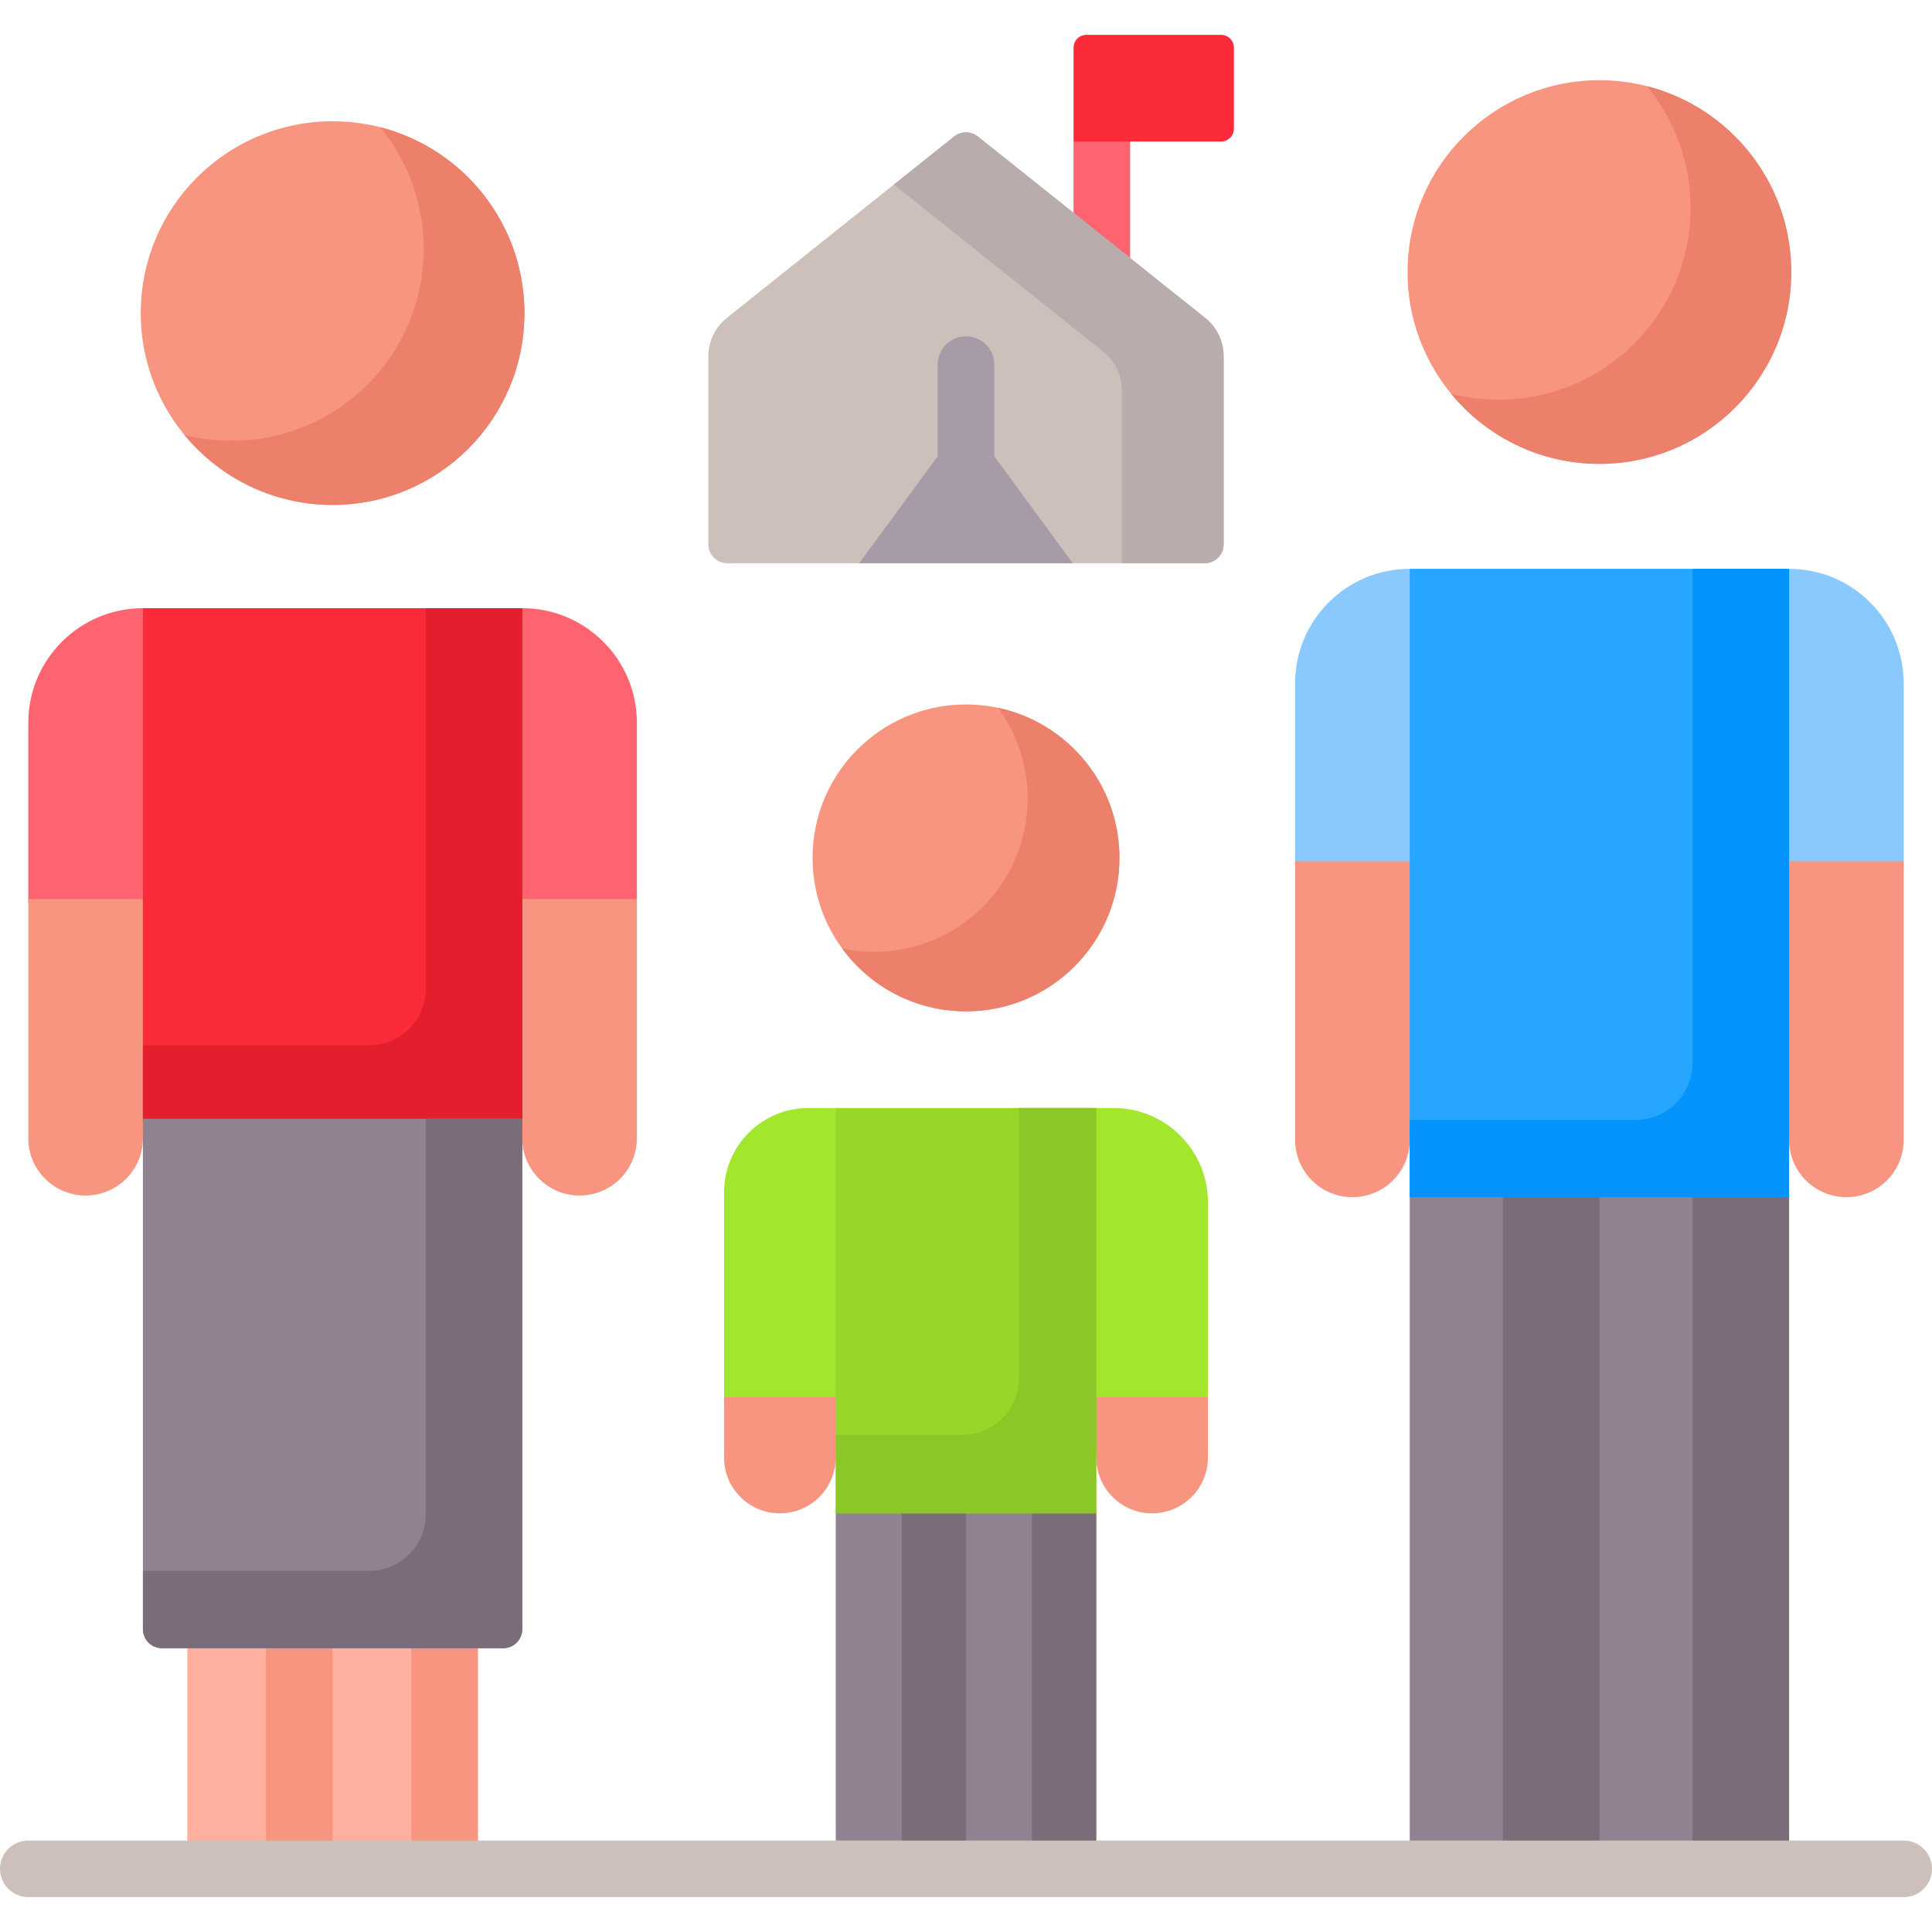 <svg width="40" height="40" viewBox="0 0 40 40" fill="none" xmlns="http://www.w3.org/2000/svg">
<g clip-path="url(#clip0_2_1843)">
<path d="M3.037 12.859L2.959 12.592C1.648 12.592 0.586 13.655 0.586 14.965V18.691H3.037V12.859Z" fill="#FE646F"/>
<path d="M13.186 18.691V14.965C13.186 13.655 12.124 12.592 10.813 12.592L10.735 12.863V18.692H13.186V18.691Z" fill="#FE646F"/>
<path d="M29.265 12.05L29.187 11.777C27.876 11.777 26.814 12.839 26.814 14.15V17.91H29.265V12.05Z" fill="#8AC9FE"/>
<path d="M39.414 17.91V14.15C39.414 12.839 38.352 11.777 37.041 11.777L36.963 12.064V17.91H39.414Z" fill="#8AC9FE"/>
<path d="M29.265 17.832H26.814V23.6C26.814 24.255 27.345 24.786 28 24.786C28.656 24.786 29.187 24.255 29.187 23.6L29.265 23.311V17.832H29.265Z" fill="#F89580"/>
<path d="M36.963 17.832V23.311L37.041 23.6C37.041 24.255 37.572 24.786 38.228 24.786C38.883 24.786 39.414 24.255 39.414 23.6V17.832H36.963Z" fill="#F89580"/>
<path d="M25.009 29.004V24.893C25.009 23.814 24.135 22.94 23.056 22.94H22.696L22.618 23.117V29.004H25.009V29.004Z" fill="#A2E62E"/>
<path d="M17.382 29.004V23.093L17.304 22.94H16.738C15.773 22.94 14.991 23.722 14.991 24.687V29.004H17.382Z" fill="#A2E62E"/>
<path d="M23.398 5.442V2.852H22.344L22.227 2.93V4.507L23.398 5.442Z" fill="#FE646F"/>
<path d="M17.382 28.926H14.991V30.175C14.991 30.814 15.509 31.332 16.147 31.332C16.786 31.332 17.303 30.814 17.303 30.175L17.382 30.05L17.382 28.926Z" fill="#F89580"/>
<path d="M22.618 28.926V30.05L22.696 30.175C22.696 30.814 23.214 31.332 23.853 31.332C24.491 31.332 25.009 30.814 25.009 30.175V28.926H22.618Z" fill="#F89580"/>
<path d="M17.304 31.254H22.696V38.185H17.304V31.254Z" fill="#918291"/>
<path d="M21.366 31.332H22.696V38.185H21.366V31.332Z" fill="#7A6D79"/>
<path d="M18.67 31.332H20V38.185H18.67V31.332Z" fill="#7A6D79"/>
<path d="M20 20.939C21.755 20.939 23.177 19.517 23.177 17.762C23.177 16.007 21.755 14.585 20 14.585C18.245 14.585 16.823 16.007 16.823 17.762C16.823 19.517 18.245 20.939 20 20.939Z" fill="#F89580"/>
<path d="M20.664 14.655C21.049 15.18 21.276 15.828 21.276 16.53C21.276 18.285 19.854 19.707 18.099 19.707C17.872 19.707 17.649 19.683 17.436 19.637C18.014 20.427 18.947 20.939 20 20.939C21.755 20.939 23.177 19.517 23.177 17.762C23.177 16.235 22.1 14.96 20.664 14.655Z" fill="#EC806B"/>
<path d="M17.304 22.94H22.696V31.332H17.304V22.94Z" fill="#97D729"/>
<path d="M21.094 22.94V28.535C21.094 29.182 20.569 29.707 19.922 29.707H17.304V31.332H22.696V22.94H21.094Z" fill="#8BC727"/>
<path d="M3.037 23.163V18.613H0.586V23.566C0.586 24.221 1.117 24.752 1.772 24.752C2.428 24.752 2.959 24.221 2.959 23.566L3.086 23.163H3.037Z" fill="#F89580"/>
<path d="M10.735 18.613V23.163H10.686L10.813 23.566C10.813 24.221 11.345 24.752 12 24.752C12.655 24.752 13.186 24.221 13.186 23.566V18.613H10.735Z" fill="#F89580"/>
<path d="M3.878 34.047H9.894V38.185H3.878V34.047Z" fill="#FFB09E"/>
<path d="M8.516 34.047H9.894V38.185H8.516V34.047Z" fill="#F89580"/>
<path d="M5.508 34.047H6.886V38.185H5.508V34.047Z" fill="#F89580"/>
<path d="M6.886 10.454C9.079 10.454 10.858 8.676 10.858 6.482C10.858 4.289 9.079 2.511 6.886 2.511C4.693 2.511 2.914 4.289 2.914 6.482C2.914 8.676 4.693 10.454 6.886 10.454Z" fill="#F89580"/>
<path d="M2.959 12.592H10.813V23.242H2.959V12.592Z" fill="#FB2B3A"/>
<path d="M2.959 12.592H10.813V23.242H2.959V12.592Z" fill="#FB2B3A"/>
<path d="M8.814 20.468C8.814 21.116 8.289 21.64 7.642 21.64H2.959V23.241H10.813V12.592H8.814L8.814 20.468Z" fill="#E41F2D"/>
<path d="M10.416 34.125H3.356C3.136 34.125 2.959 33.947 2.959 33.728V23.163H10.813V33.728C10.813 33.947 10.636 34.125 10.416 34.125Z" fill="#918291"/>
<path d="M8.814 31.352C8.814 31.999 8.289 32.524 7.642 32.524H2.959V33.728C2.959 33.947 3.136 34.125 3.356 34.125H10.416C10.636 34.125 10.813 33.947 10.813 33.728V23.163H8.814V31.352Z" fill="#7A6D79"/>
<path d="M29.187 24.708H37.041V38.185H29.187V24.708Z" fill="#918291"/>
<path d="M35.042 24.708H37.041V38.185H35.042V24.708Z" fill="#7A6D79"/>
<path d="M31.115 24.708H33.114V38.185H31.115V24.708Z" fill="#7A6D79"/>
<path d="M33.114 9.604C35.307 9.604 37.086 7.826 37.086 5.633C37.086 3.439 35.307 1.661 33.114 1.661C30.921 1.661 29.142 3.439 29.142 5.633C29.142 7.826 30.921 9.604 33.114 9.604Z" fill="#F89580"/>
<path d="M34.099 1.784C34.662 2.47 35 3.347 35 4.304C35 6.497 33.222 8.275 31.028 8.275C30.689 8.275 30.359 8.232 30.044 8.152C30.772 9.039 31.877 9.604 33.114 9.604C35.307 9.604 37.086 7.826 37.086 5.633C37.086 3.779 35.816 2.222 34.099 1.784Z" fill="#EC806B"/>
<path d="M7.871 2.634C8.434 3.32 8.772 4.197 8.772 5.153C8.772 7.347 6.994 9.125 4.8 9.125C4.46 9.125 4.131 9.082 3.816 9.002C4.544 9.888 5.649 10.454 6.886 10.454C9.079 10.454 10.858 8.676 10.858 6.482C10.858 4.629 9.588 3.072 7.871 2.634Z" fill="#EC806B"/>
<path d="M29.187 11.777H37.041V24.786H29.187V11.777Z" fill="#26A6FE"/>
<path d="M35.042 11.777V22.013C35.042 22.66 34.517 23.185 33.87 23.185H29.187V24.786H37.041V11.777H35.042Z" fill="#0593FC"/>
<path d="M19.756 2.824L15.048 6.582C14.807 6.774 14.666 7.066 14.666 7.375V11.271C14.666 11.486 14.841 11.661 15.057 11.661H24.943C25.159 11.661 25.334 11.486 25.334 11.271V7.375C25.334 7.066 25.193 6.774 24.952 6.582L20.244 2.824C20.101 2.711 19.899 2.711 19.756 2.824Z" fill="#CDBFBA"/>
<path d="M24.952 6.582L20.244 2.824C20.101 2.711 19.899 2.711 19.756 2.824L18.506 3.822L22.844 7.284C23.086 7.476 23.226 7.769 23.226 8.078V11.661H24.943C25.159 11.661 25.334 11.486 25.334 11.271V7.375C25.334 7.066 25.193 6.774 24.952 6.582Z" fill="#B9ACAC"/>
<path d="M22.21 11.661L20.586 9.447V7.55C20.586 7.226 20.324 6.964 20 6.964C19.676 6.964 19.414 7.226 19.414 7.55V9.447L17.79 11.661H22.21V11.661Z" fill="#A79BA7"/>
<path d="M39.414 39.278H0.586C0.262 39.278 0 39.016 0 38.693C0 38.369 0.262 38.107 0.586 38.107H39.414C39.738 38.107 40 38.369 40 38.693C40 39.016 39.738 39.278 39.414 39.278Z" fill="#CDBFBA"/>
<path d="M25.282 2.93H22.227V0.987C22.227 0.84 22.345 0.722 22.492 0.722H25.282C25.428 0.722 25.547 0.84 25.547 0.987V2.665C25.547 2.812 25.428 2.93 25.282 2.93Z" fill="#FB2B3A"/>
</g>
<defs>
<clipPath id="clip0_2_1843">
<rect width="40" height="40" fill="white"/>
</clipPath>
</defs>
</svg>
